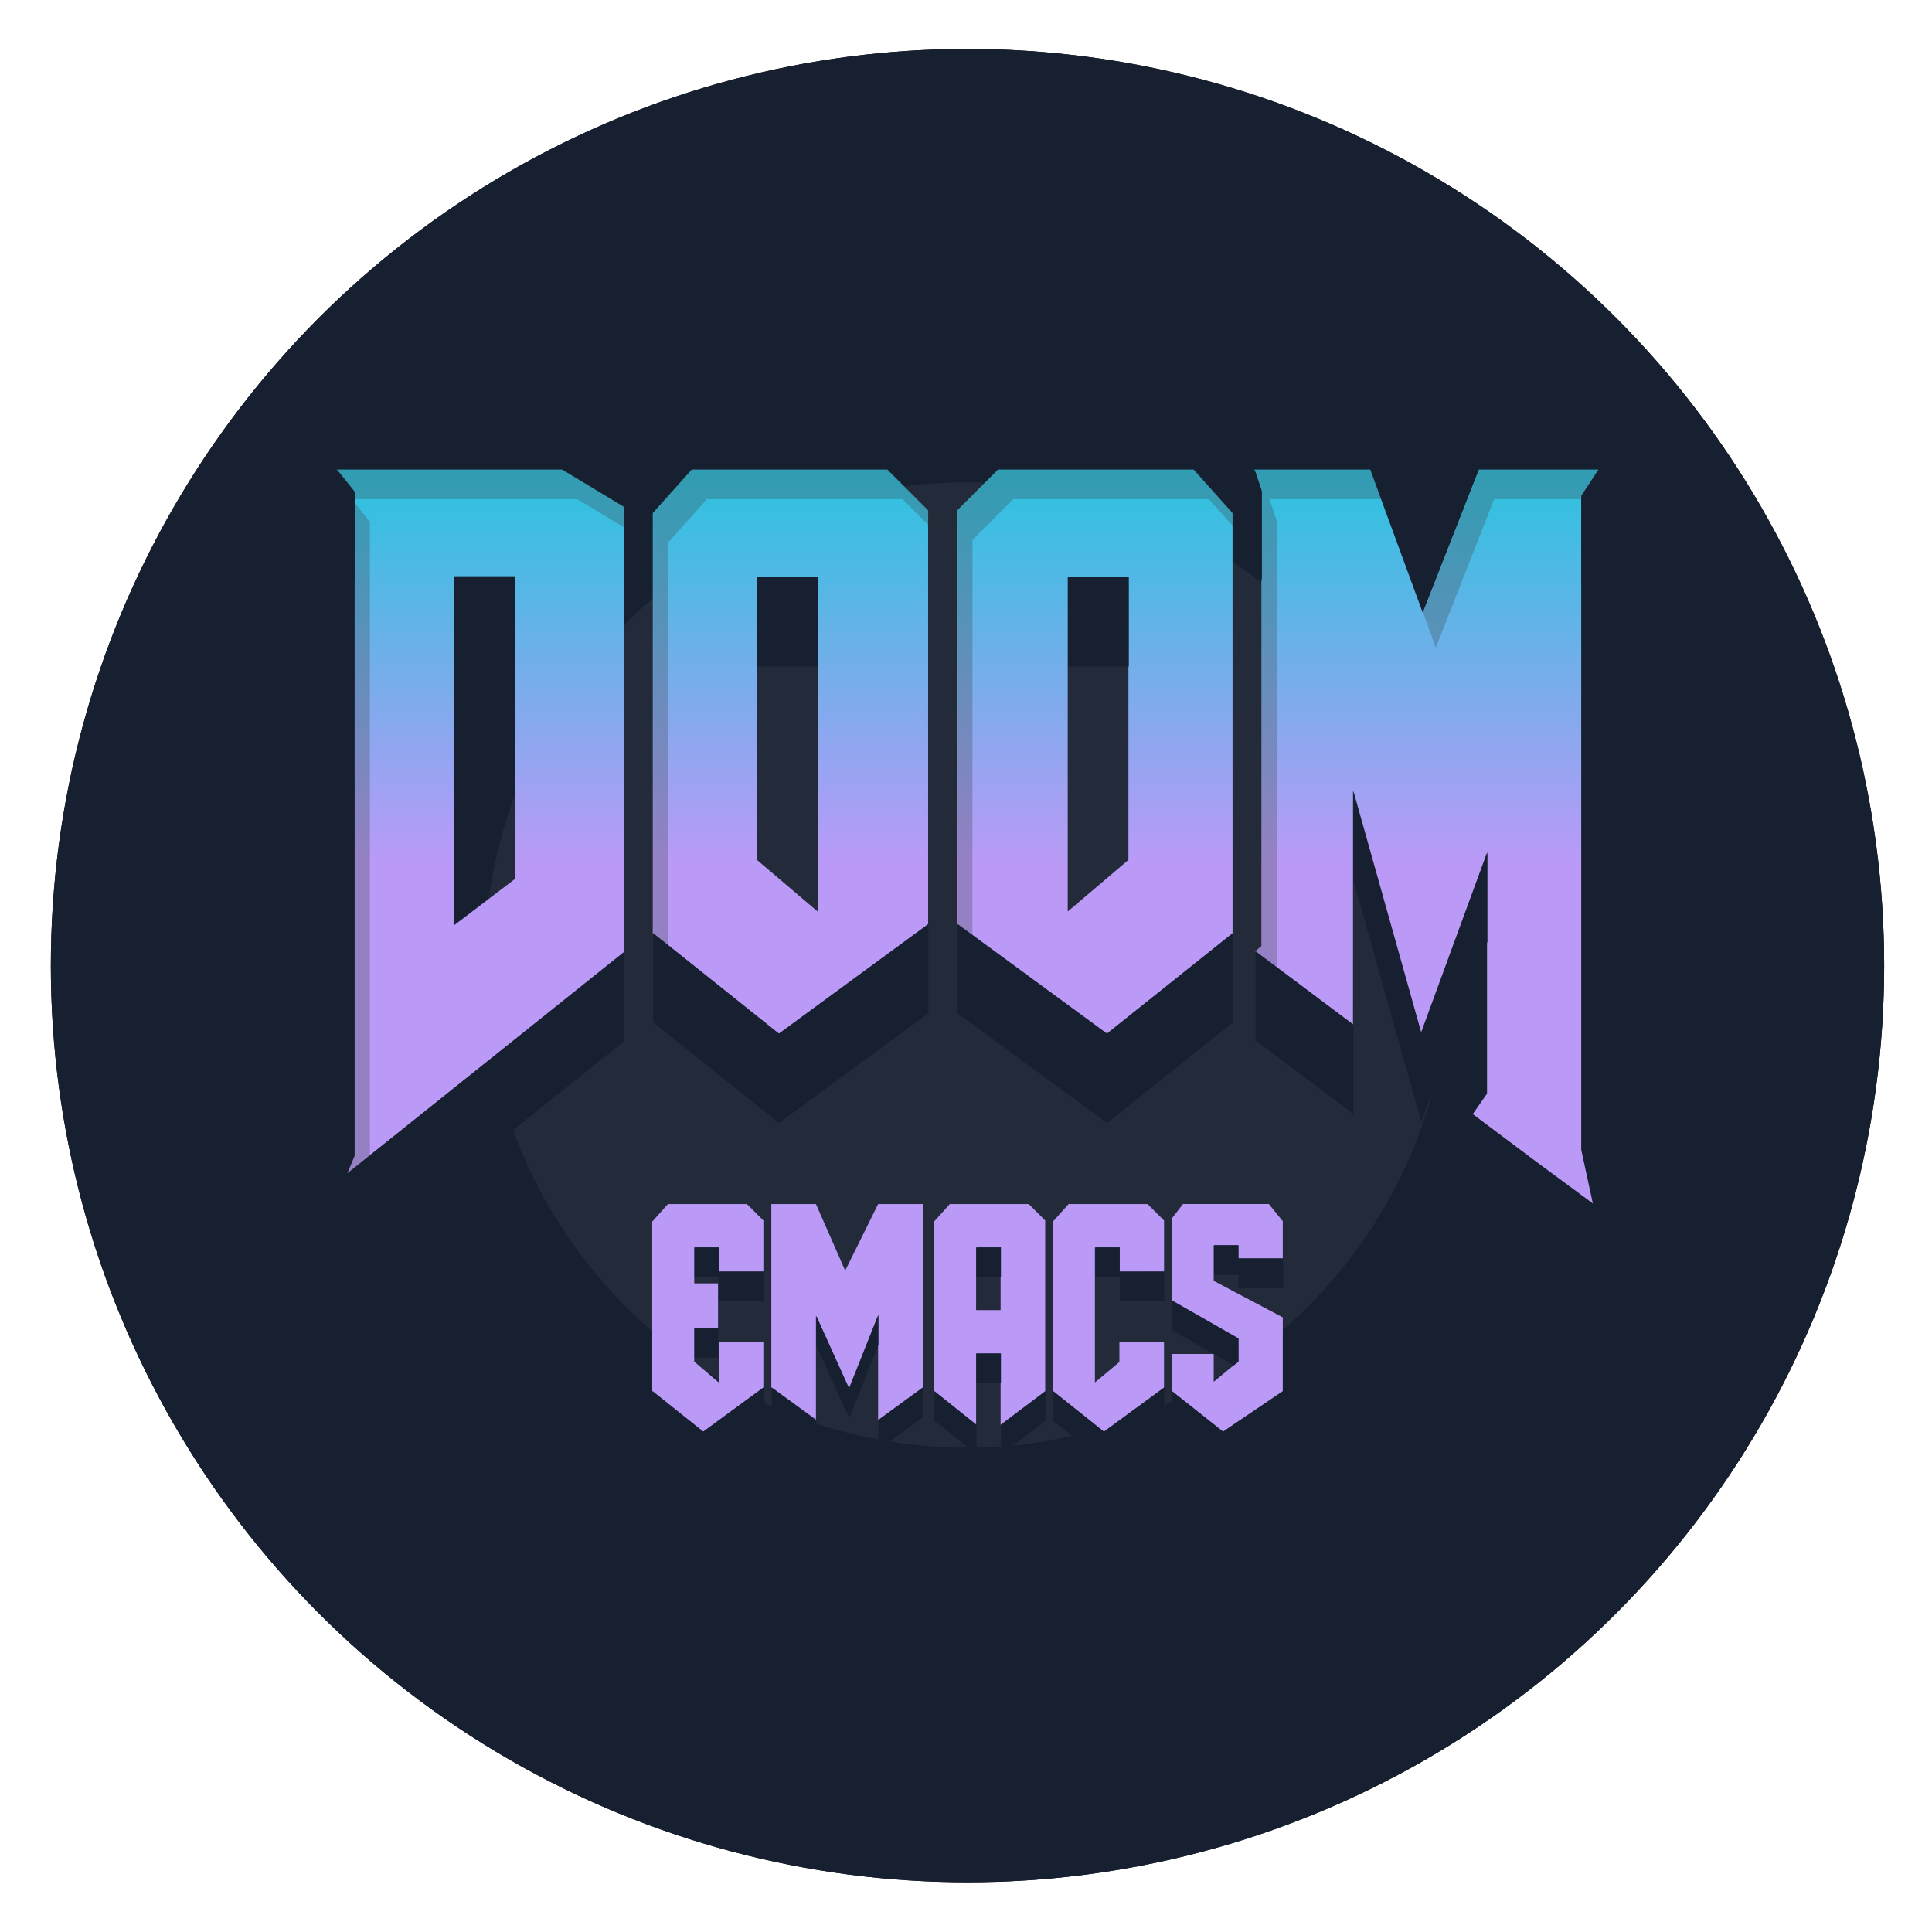 <?xml version="1.0" encoding="UTF-8" standalone="no"?>
<!-- Created with Inkscape (http://www.inkscape.org/) Edited with Emacs -->
<svg sodipodi:docname="doomEmacsRouge.svg" inkscape:version="1.1.2 (0a00cf5339, 2022-02-04, custom)" id="svg5" version="1.1" viewBox="0 0 135.467 135.467" height="512" width="512" inkscape:export-filename="/home/halcyon/Pictures/graphics/png/doom/doom1024.png" inkscape:export-xdpi="192" inkscape:export-ydpi="192" xmlns:inkscape="http://www.inkscape.org/namespaces/inkscape" xmlns:sodipodi="http://sodipodi.sourceforge.net/DTD/sodipodi-0.dtd" xmlns:xlink="http://www.w3.org/1999/xlink" xmlns="http://www.w3.org/2000/svg" xmlns:svg="http://www.w3.org/2000/svg" xmlns:rdf="http://www.w3.org/1999/02/22-rdf-syntax-ns#" xmlns:cc="http://creativecommons.org/ns#" xmlns:dc="http://purl.org/dc/elements/1.1/">
  <sodipodi:namedview id="namedview7" pagecolor="#ffffff" bordercolor="#666666" borderopacity="1.0" inkscape:pageshadow="2" inkscape:pageopacity="0" inkscape:pagecheckerboard="false" inkscape:document-units="px" showgrid="false" units="px" showborder="true" inkscape:snap-bbox="true" inkscape:bbox-paths="true" inkscape:bbox-nodes="true" inkscape:object-paths="true" inkscape:zoom="0.1767767" inkscape:cx="726.90577" inkscape:cy="67.882251" inkscape:window-width="1366" inkscape:window-height="768" inkscape:window-x="0" inkscape:window-y="0" inkscape:window-maximized="1" inkscape:current-layer="layer1" inkscape:snap-global="true" inkscape:snap-midpoints="true"/>
  <defs id="defs2">
    <linearGradient inkscape:collect="always" id="linearGradient39570">
      <stop style="stop-color:#2ac3de;stop-opacity:1" offset="0" id="stop39566"/>
      <stop style="stop-color:#bb9af7;stop-opacity:1" offset="1" id="stop39568"/>
    </linearGradient>
    <linearGradient inkscape:collect="always" id="linearGradient39564">
      <stop style="stop-color:#2ac3de;stop-opacity:1" offset="0" id="stop39560"/>
      <stop style="stop-color:#bb9af7;stop-opacity:1" offset="1" id="stop39562"/>
    </linearGradient>
    <linearGradient inkscape:collect="always" id="linearGradient39558">
      <stop style="stop-color:#2ac3de;stop-opacity:1" offset="0" id="stop39554"/>
      <stop style="stop-color:#bb9af7;stop-opacity:1" offset="1" id="stop39556"/>
    </linearGradient>
    <linearGradient inkscape:collect="always" id="linearGradient39552">
      <stop style="stop-color:#2ac3de;stop-opacity:1" offset="0" id="stop39548"/>
      <stop style="stop-color:#bb9af7;stop-opacity:1" offset="1" id="stop39550"/>
    </linearGradient>
    <filter inkscape:collect="always" style="color-interpolation-filters:sRGB" id="filter44958" x="-0.449" y="-0.449" width="1.899" height="1.899">
      <feGaussianBlur inkscape:collect="always" stdDeviation="2.358" id="feGaussianBlur44960"/>
    </filter>
    <linearGradient inkscape:collect="always" xlink:href="#linearGradient39552" id="linearGradient1549" gradientUnits="userSpaceOnUse" x1="-9.567" y1="-229.922" x2="-9.567" y2="-217.11" gradientTransform="matrix(1,0,0,1,320.15,134.22)"/>
    <linearGradient inkscape:collect="always" xlink:href="#linearGradient39558" id="linearGradient1551" gradientUnits="userSpaceOnUse" x1="-9.567" y1="-229.922" x2="-9.567" y2="-217.11" gradientTransform="matrix(1,0,0,1,320.15,134.22)"/>
    <linearGradient inkscape:collect="always" xlink:href="#linearGradient39564" id="linearGradient1553" gradientUnits="userSpaceOnUse" x1="-9.567" y1="-229.922" x2="-9.567" y2="-217.11" gradientTransform="matrix(1,0,0,1,320.15,134.22)"/>
    <linearGradient inkscape:collect="always" xlink:href="#linearGradient39570" id="linearGradient1555" gradientUnits="userSpaceOnUse" x1="-9.567" y1="-229.922" x2="-9.567" y2="-217.11" gradientTransform="matrix(1,0,0,1,320.15,134.22)"/>
    <filter inkscape:collect="always" style="color-interpolation-filters:sRGB" id="filter39266" x="-0.027" y="-0.027" width="1.054" height="1.054">
      <feGaussianBlur inkscape:collect="always" stdDeviation="0.67" id="feGaussianBlur39268"/>
    </filter>
  </defs>
  <g inkscape:label="Layer 1" inkscape:groupmode="layer" id="layer1" transform="translate(-407.491,71.184)">
    <g id="g117020" transform="matrix(2.159,0,0,2.159,-195.938,168.347)">
      <g id="g116984">
        <circle style="fill:#000000;fill-opacity:1;stroke-width:1.026;filter:url(#filter39266)" id="circle39246" cx="310.916" cy="-79.585" r="29.77"/>
        <circle style="fill:#172030;fill-opacity:1;stroke-width:1.026" id="circle39002" cx="310.916" cy="-79.585" r="29.77"/>
        <circle style="opacity:0.412;mix-blend-mode:normal;fill:#5d636e;fill-opacity:1;stroke-width:0.217;filter:url(#filter44958)" id="circle39004" cx="69.376" cy="72.175" r="6.296" transform="matrix(2.49,0,0,2.49,138.148,-259.321)"/>
      </g>
      <g id="g116979">
        <g id="g116925">
          <g id="g87546">
            <path d="m 317.547,-65.762 v -1.211 h 1.365 v 0.902 l 0.795,-0.653 v -0.748 l -2.161,-1.235 v -2.66 l 0.368,-0.475 h 2.79 l 0.451,0.558 v 1.211 h -1.449 v -0.427 h -0.795 v 1.152 l 2.244,1.187 v 2.398 l -1.947,1.318 z" style="font-size:4.272px;line-height:1.25;font-family:AmazDooMRight;-inkscape-font-specification:AmazDooMRight;fill:#bb9af7;fill-opacity:1;stroke-width:0.297" id="path1495"/>
            <path d="m 302.041,-67.816 v 1.092 l 0.796,0.677 v -1.318 h 1.449 v 1.484 l -1.959,1.437 -1.65,-1.318 v -5.509 l 0.511,-0.57 h 2.565 l 0.534,0.534 v 1.662 h -1.449 v -0.784 h -0.796 v 1.164 h 0.772 v 1.449 z" id="path1497" style="font-size:4.272px;line-height:1.25;font-family:AmazDooMLeft;-inkscape-font-specification:AmazDooMLeft;fill:#bb9af7;fill-opacity:1;stroke-width:0.297"/>
            <path d="m 308.013,-71.841 h 1.449 v 5.96 l -1.449,1.057 v -3.408 l -0.95,2.387 -1.069,-2.363 v 3.384 l -1.449,-1.057 v -5.96 h 1.449 l 0.95,2.161 z" id="path1499" style="font-size:4.272px;line-height:1.25;font-family:AmazDooMLeft;-inkscape-font-specification:AmazDooMLeft;fill:#bb9af7;fill-opacity:1;stroke-width:0.297"/>
            <path d="m 311.991,-68.398 v -2.03 h -0.796 v 2.03 z m -0.796,1.413 v 2.315 l -1.365,-1.092 v -5.509 l 0.511,-0.57 h 2.565 l 0.534,0.534 v 5.545 l -1.449,1.092 v -2.315 z" id="path1501" style="font-size:4.272px;line-height:1.25;font-family:AmazDooMLeft;-inkscape-font-specification:AmazDooMLeft;fill:#bb9af7;fill-opacity:1;stroke-width:0.297"/>
            <path d="m 315.849,-69.644 v -0.784 h -0.795 v 4.381 l 0.795,-0.665 v -0.653 h 1.449 v 1.484 l -1.959,1.437 -1.65,-1.318 v -5.509 l 0.511,-0.57 h 2.565 l 0.534,0.534 v 1.662 z" style="font-size:4.272px;line-height:1.25;font-family:AmazDooMRight;-inkscape-font-specification:AmazDooMRight;fill:#bb9af7;fill-opacity:1;stroke-width:0.297" id="path1503"/>
          </g>
          <g id="g1515" transform="matrix(1,0,0,1,-8.22,100.279)" style="fill:#172030;fill-opacity:1">
            <path id="path1505" style="font-size:4.272px;line-height:1.25;font-family:AmazDooMLeft;-inkscape-font-specification:AmazDooMLeft;fill:#172030;fill-opacity:1;stroke-width:0.297" d="m 310.272,-170.713 v 0.967 h 0.796 v 0.783 h 1.448 v -0.967 h -1.448 v -0.783 z m 0,2.612 v 0.967 h 0.772 v -0.967 z m 2.244,1.935 -1.959,1.437 -1.65,-1.318 v 0.967 l 1.65,1.318 1.959,-1.437 z"/>
            <path id="path1507" style="font-size:4.272px;line-height:1.25;font-family:AmazDooMLeft;-inkscape-font-specification:AmazDooMLeft;fill:#172030;fill-opacity:1;stroke-width:0.297" d="m 316.244,-168.517 -0.95,2.387 -1.069,-2.363 v 0.967 l 1.069,2.363 0.95,-2.387 z m -3.467,2.351 v 0.967 l 1.448,1.057 v -0.967 z m 4.915,0 -1.448,1.057 v 0.967 l 1.448,-1.057 z"/>
            <path id="path1509" style="font-size:4.272px;line-height:1.25;font-family:AmazDooMLeft;-inkscape-font-specification:AmazDooMLeft;fill:#172030;fill-opacity:1;stroke-width:0.297" d="m 319.427,-170.713 v 0.967 h 0.795 v -0.967 z m 0,3.443 v 0.967 h 0.795 v -0.967 z m -1.366,1.223 v 0.967 l 1.366,1.093 v -0.967 z m 3.61,0 -1.448,1.093 v 0.967 l 1.448,-1.093 z"/>
            <path id="path1511" style="font-size:4.272px;line-height:1.25;font-family:AmazDooMRight;-inkscape-font-specification:AmazDooMRight;fill:#172030;fill-opacity:1;stroke-width:0.297" d="m 323.285,-170.713 v 0.967 h 0.796 v 0.783 h 1.448 v -0.967 h -1.448 v -0.783 z m 2.244,4.548 -1.959,1.437 -1.65,-1.318 v 0.967 l 1.65,1.318 1.959,-1.437 z"/>
            <path id="path1513" style="font-size:4.272px;line-height:1.25;font-family:AmazDooMRight;-inkscape-font-specification:AmazDooMRight;fill:#172030;fill-opacity:1;stroke-width:0.297" d="m 327.144,-170.784 v 0.967 h 0.795 v 0.428 h 1.449 v -0.967 h -1.449 v -0.428 z m -1.366,1.793 v 0.967 l 1.342,0.767 h 0.024 v 0.013 l 0.639,0.365 0.157,-0.129 v -0.748 z m 0,2.945 v 0.967 l 1.663,1.318 1.947,-1.318 v -0.967 l -1.947,1.318 z"/>
          </g>
        </g>
        <g id="g116948">
          <g id="g116931">
            <path d="m 297.749,-95.694 2,1.206 v 14.471 l -8.971,7.176 0.235,-0.559 v -21.559 l -0.588,-0.735 z m -3.5,3.471 v 11.323 l 1.971,-1.5 v -9.823 z" id="path1519" style="font-size:10.583px;line-height:1.25;font-family:AmazDooMLeft;-inkscape-font-specification:AmazDooMLeft;fill:url(#linearGradient1549);fill-opacity:1;stroke-width:0.735"/>
            <path d="m 308.313,-95.694 1.324,1.324 v 13.441 l -4.853,3.559 -4.088,-3.265 v -13.647 l 1.265,-1.412 z m -4.235,3.5 v 9.176 l 1.971,1.676 v -10.853 z" id="path1521" style="font-size:10.583px;line-height:1.25;font-family:AmazDooMLeft;-inkscape-font-specification:AmazDooMLeft;fill:url(#linearGradient1551);fill-opacity:1;stroke-width:0.735"/>
            <path d="m 323.436,-85.253 2.206,7.853 2.147,-5.853 v 7.824 l -0.471,0.676 2,1.5 1.912,1.412 -0.382,-1.765 v -21.235 l 0.559,-0.853 h -3.882 l -1.824,4.647 -1.706,-4.647 h -3.765 l 0.235,0.706 v 14.765 l -0.206,0.176 3.176,2.382 z" id="path1523" style="font-size:10.583px;line-height:1.25;font-family:AmazDooMLeft;-inkscape-font-specification:AmazDooMLeft;fill:url(#linearGradient1553);fill-opacity:1;stroke-width:0.735"/>
            <path d="m 311.907,-95.694 -1.324,1.324 v 13.441 l 4.853,3.559 4.088,-3.265 v -13.647 l -1.265,-1.412 z m 4.235,3.5 v 9.176 l -1.971,1.676 v -10.853 z" id="path1525" style="font-size:10.583px;line-height:1.25;font-family:AmazDooMLeft;-inkscape-font-specification:AmazDooMLeft;fill:url(#linearGradient1555);fill-opacity:1;stroke-width:0.735"/>
          </g>
          <g id="g1537" transform="matrix(1,0,0,1,-8.22,100.279)" style="fill:#172030;fill-opacity:1">
            <path id="path1529" style="font-size:10.583px;line-height:1.25;font-family:AmazDooMLeft;-inkscape-font-specification:AmazDooMLeft;fill:#172030;fill-opacity:1;stroke-width:0.735" d="m 312.309,-192.48 v 2.9 h 1.97 v -2.9 z m 5.559,11.265 -4.853,3.559 -4.088,-3.265 v 2.9 l 4.088,3.265 4.853,-3.559 z"/>
            <path id="path1531" style="font-size:10.583px;line-height:1.25;font-family:AmazDooMLeft;-inkscape-font-specification:AmazDooMLeft;fill:#172030;fill-opacity:1;stroke-width:0.735" d="m 322.403,-192.48 v 2.9 h 1.971 v -2.9 z m -3.588,11.265 v 2.9 l 4.853,3.559 4.089,-3.265 v -2.9 l -4.089,3.265 z"/>
            <path id="path1533" style="fill:#172030;fill-opacity:1;stroke:none;stroke-width:0.242px;stroke-linecap:butt;stroke-linejoin:miter;stroke-opacity:1" d="m 298.656,-195.98 v 2.9 l 0.589,0.735 v -0.735 -2.164 z m 3.824,3.471 v 2.9 h 1.971 v -2.9 z m 5.5,12.206 -8.735,6.988 -0.236,0.188 v 2.9 l 8.971,-7.177 z"/>
            <path id="path1535" style="fill:#172030;fill-opacity:1;stroke:none;stroke-width:0.242px;stroke-linecap:butt;stroke-linejoin:miter;stroke-opacity:1" d="m 328.462,-195.98 v 2.9 l 0.235,0.706 v -0.706 -2.194 z m 11.177,0 -0.559,0.853 v 2.047 0.853 l 0.559,-0.853 z m -7.971,10.442 v 2.9 l 2.206,7.853 2.147,-5.853 v -2.9 l -2.147,5.853 z m -3.176,5.206 v 2.9 l 3.176,2.382 v -2.9 l -2.97,-2.228 z m 7.059,5.294 v 2.9 l 2,1.5 1.911,1.412 v -2.9 l -0.382,-0.282 -1.529,-1.129 -1.53,-1.147 z"/>
          </g>
          <g id="g1547" transform="matrix(1,0,0,1,-8.22,100.279)">
            <path id="path1539" style="font-size:10.583px;line-height:1.25;font-family:AmazDooMLeft;-inkscape-font-specification:AmazDooMLeft;opacity:0.3;fill:#3f444a;fill-opacity:1;stroke-width:0.735" d="m 298.656,-195.98 0.588,0.735 v 0.231 h 7.219 l 1.517,0.915 v -0.675 l -2,-1.206 z m 0.588,1.098 v 21.197 l -0.235,0.559 0.719,-0.575 v -20.577 z" sodipodi:nodetypes="cccccccccccccc"/>
            <path id="path1541" style="font-size:10.583px;line-height:1.25;font-family:AmazDooMLeft;-inkscape-font-specification:AmazDooMLeft;opacity:0.3;fill:#3f444a;fill-opacity:1;stroke-width:0.735" d="m 310.191,-195.98 -1.265,1.412 v 13.648 l 0.483,0.386 v -13.067 l 1.265,-1.412 h 6.353 l 0.84,0.841 v -0.483 l -1.323,-1.324 z" sodipodi:nodetypes="ccccccccccc"/>
            <path id="path1543" style="font-size:10.583px;line-height:1.25;font-family:AmazDooMLeft;-inkscape-font-specification:AmazDooMLeft;opacity:0.3;fill:#3f444a;fill-opacity:1;stroke-width:0.735" d="m 320.138,-195.98 -1.324,1.324 v 13.442 l 0.483,0.354 v -12.83 l 1.324,-1.324 h 6.353 l 0.782,0.873 v -0.427 l -1.265,-1.412 z" sodipodi:nodetypes="ccccccccccc"/>
            <path id="path1545" style="opacity:0.3;fill:#3f444a;fill-opacity:1;stroke:none;stroke-width:0.242px;stroke-linecap:butt;stroke-linejoin:miter;stroke-opacity:1" d="m 333.999,-191.502 -0.066,0.17 0.413,1.146 0.07,-0.179 z m -5.537,-4.478 0.235,0.706 v 14.765 l -0.206,0.177 0.689,0.517 v -14.492 l -0.235,-0.706 h 3.636 l -0.355,-0.967 z m 7.294,0 -1.757,4.478 0.417,1.136 1.824,-4.647 h 2.84 v -0.113 l 0.559,-0.853 z"/>
          </g>
        </g>
      </g>
    </g>
  </g>
</svg>
